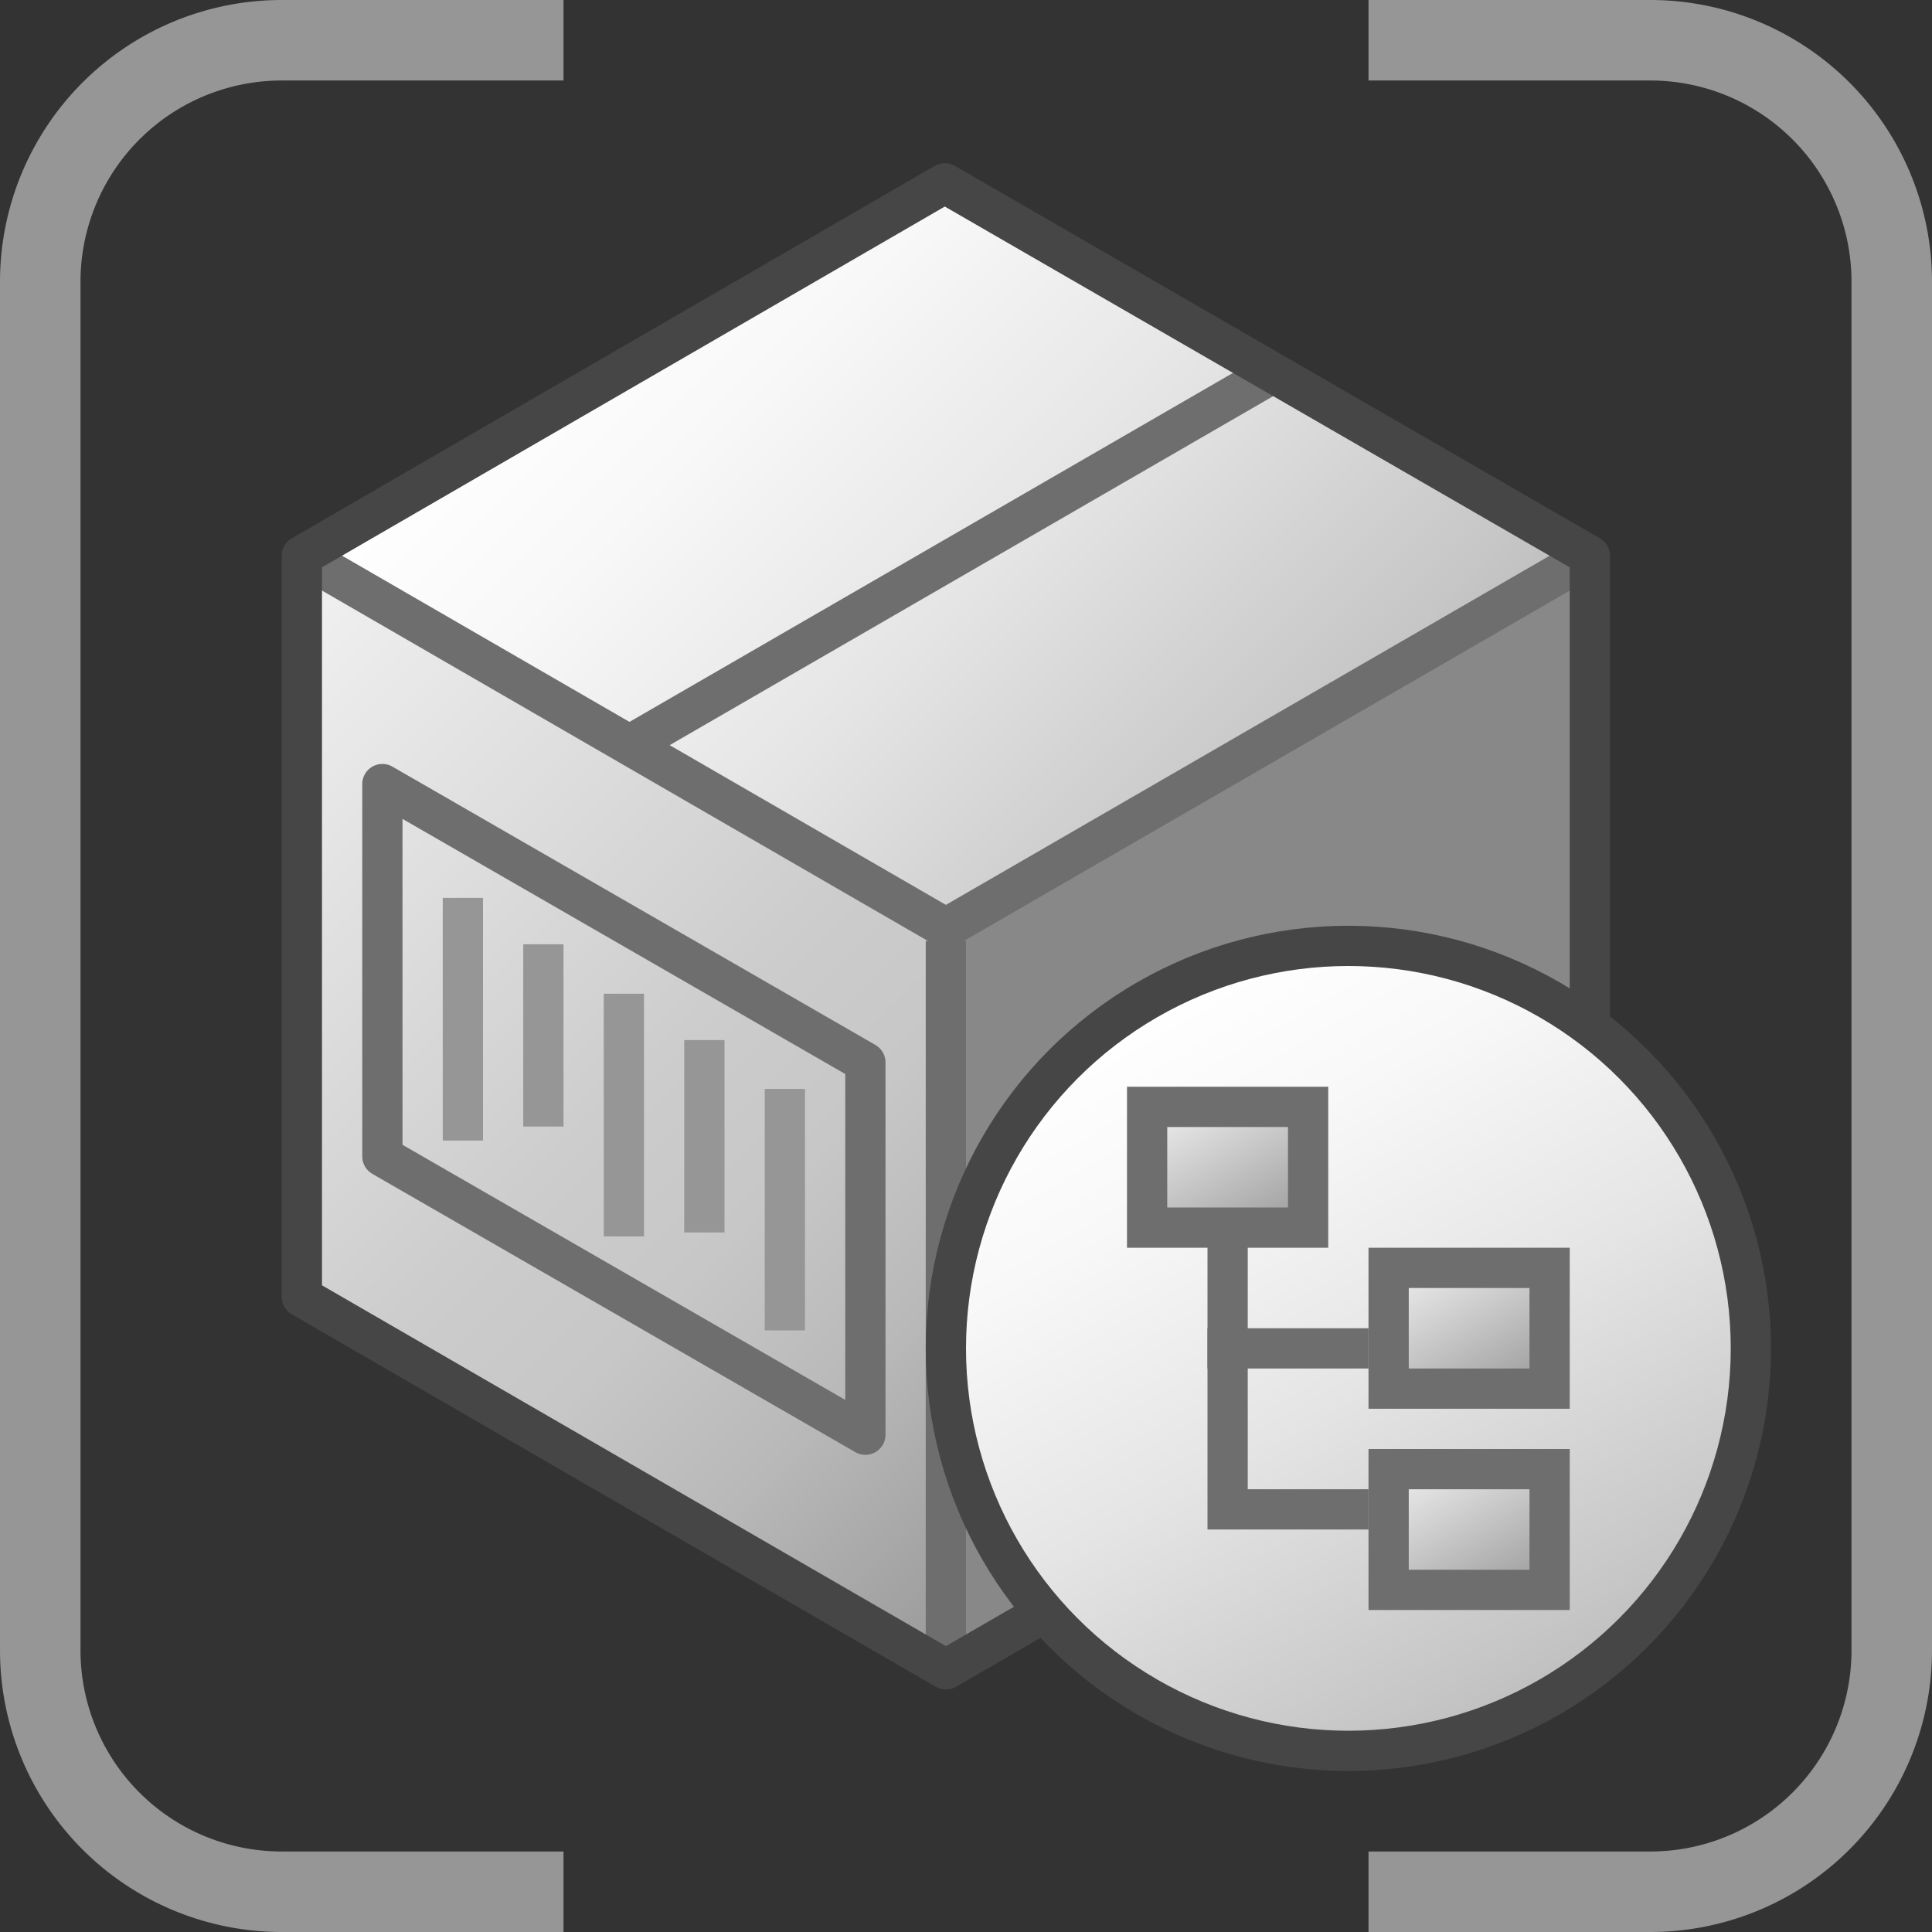 <svg id="Layer_1" data-name="Layer 1" xmlns="http://www.w3.org/2000/svg" xmlns:xlink="http://www.w3.org/1999/xlink" viewBox="0 0 48 48">
  <rect x="0" y="0" width="48" height="48" fill="#333333" stroke="none"/>
  <defs>
    <linearGradient id="paper_gradient" data-name="paper gradient" x1="15.5" y1="5.806" x2="31.5" y2="21.807" gradientUnits="userSpaceOnUse">
      <stop offset="0" stop-color="#fff"/>
      <stop offset="0.221" stop-color="#f8f8f8"/>
      <stop offset="0.541" stop-color="#e5e5e5"/>
      <stop offset="0.92" stop-color="#c6c6c6"/>
      <stop offset="1" stop-color="#bebebe"/>
    </linearGradient>
    <linearGradient id="front_-45" data-name="front -45" x1="4.583" y1="16.723" x2="26.417" y2="38.558" gradientUnits="userSpaceOnUse">
      <stop offset="0" stop-color="#f2f2f2"/>
      <stop offset="0.5" stop-color="#ccc"/>
      <stop offset="0.63" stop-color="#c7c7c7"/>
      <stop offset="0.779" stop-color="#b9b9b9"/>
      <stop offset="0.938" stop-color="#a2a2a2"/>
      <stop offset="0.99" stop-color="#999"/>
    </linearGradient>
    <linearGradient id="paper_gradient-2" x1="28.499" y1="24.838" x2="38.501" y2="42.162" xlink:href="#paper_gradient"/>
    <linearGradient id="linear-gradient" x1="29.351" y1="27.009" x2="31.65" y2="30.991" gradientUnits="userSpaceOnUse">
      <stop offset="0" stop-color="#f2f2f2"/>
      <stop offset="0.99" stop-color="#999"/>
    </linearGradient>
    <linearGradient id="linear-gradient-2" x1="35.35" y1="31.009" x2="37.65" y2="34.991" xlink:href="#linear-gradient"/>
    <linearGradient id="linear-gradient-3" x1="35.35" y1="36.009" x2="37.65" y2="39.991" xlink:href="#linear-gradient"/>
  </defs>
    <path d="M34,1h7a6,6,0,0,1,6,6V41a6,6,0,0,1-6,6H34" fill="none" stroke="#969696" stroke-miterlimit="10" stroke-width="2"/>
    <path d="M14,47H7a6,6,0,0,1-6-6V7A6,6,0,0,1,7,1h7" fill="none" stroke="#969696" stroke-miterlimit="10" stroke-width="2"/>
      <polygon points="23.5 23.059 39.5 13.807 39.5 32.223 23.5 41.475 23.5 23.059" fill="#888"/>
      <polygon points="7.5 13.806 23.473 4.554 39.5 13.807 23.5 23.059 7.5 13.806" fill="url(#paper_gradient)"/>
      <polygon points="23.5 23.059 23.5 41.475 7.5 32.222 7.5 13.806 23.5 23.059" fill="url(#front_-45)"/>
      <line x1="23.5" y1="23.377" x2="23.5" y2="41.26" fill="none" stroke="#6e6e6e" stroke-linejoin="round"/>
    <polyline points="39.5 13.807 23.5 23.059 7.5 13.806" fill="none" stroke="#6e6e6e" stroke-linejoin="round"/>
      <polygon points="9.5 19.48 9.5 28.731 21.5 35.645 21.5 26.395 9.5 19.48" fill="none" stroke="#6e6e6e" stroke-linejoin="round"/>
      <line x1="11.5" y1="22.308" x2="11.5" y2="28.337" fill="none" stroke="#969696" stroke-miterlimit="10"/>
      <line x1="13.5" y1="23.46" x2="13.5" y2="27.989" fill="none" stroke="#969696" stroke-miterlimit="10"/>
      <line x1="15.5" y1="24.689" x2="15.5" y2="30.718" fill="none" stroke="#969696" stroke-miterlimit="10"/>
      <line x1="17.5" y1="25.841" x2="17.5" y2="30.62" fill="none" stroke="#969696" stroke-miterlimit="10"/>
      <line x1="19.5" y1="27.054" x2="19.5" y2="33.054" fill="none" stroke="#969696" stroke-miterlimit="10"/>
    <line x1="31.474" y1="9.356" x2="15.753" y2="18.447" fill="none" stroke="#6e6e6e" stroke-linejoin="round"/>
    <polygon points="23.473 4.554 7.5 13.806 7.5 32.222 23.5 41.475 39.5 32.223 39.5 13.807 23.473 4.554" fill="none" stroke="#464646" stroke-linejoin="round"/>
  <circle cx="33.5" cy="33.5" r="10" stroke="#464646" stroke-miterlimit="10" fill="url(#paper_gradient-2)"/>
  <polyline points="30.5 30 30.5 37.5 34 37.5" fill="none" stroke="#6e6e6e" stroke-miterlimit="10"/>
  <line x1="30" y1="33.5" x2="34" y2="33.5" fill="none" stroke="#6e6e6e" stroke-miterlimit="10"/>
  <rect x="28.5" y="27.5" width="4" height="3" stroke="#6e6e6e" stroke-miterlimit="10" fill="url(#linear-gradient)"/>
  <rect x="34.5" y="31.5" width="4" height="3" stroke="#6e6e6e" stroke-miterlimit="10" fill="url(#linear-gradient-2)"/>
  <rect x="34.5" y="36.5" width="4" height="3" stroke="#6e6e6e" stroke-miterlimit="10" fill="url(#linear-gradient-3)"/>
</svg>
